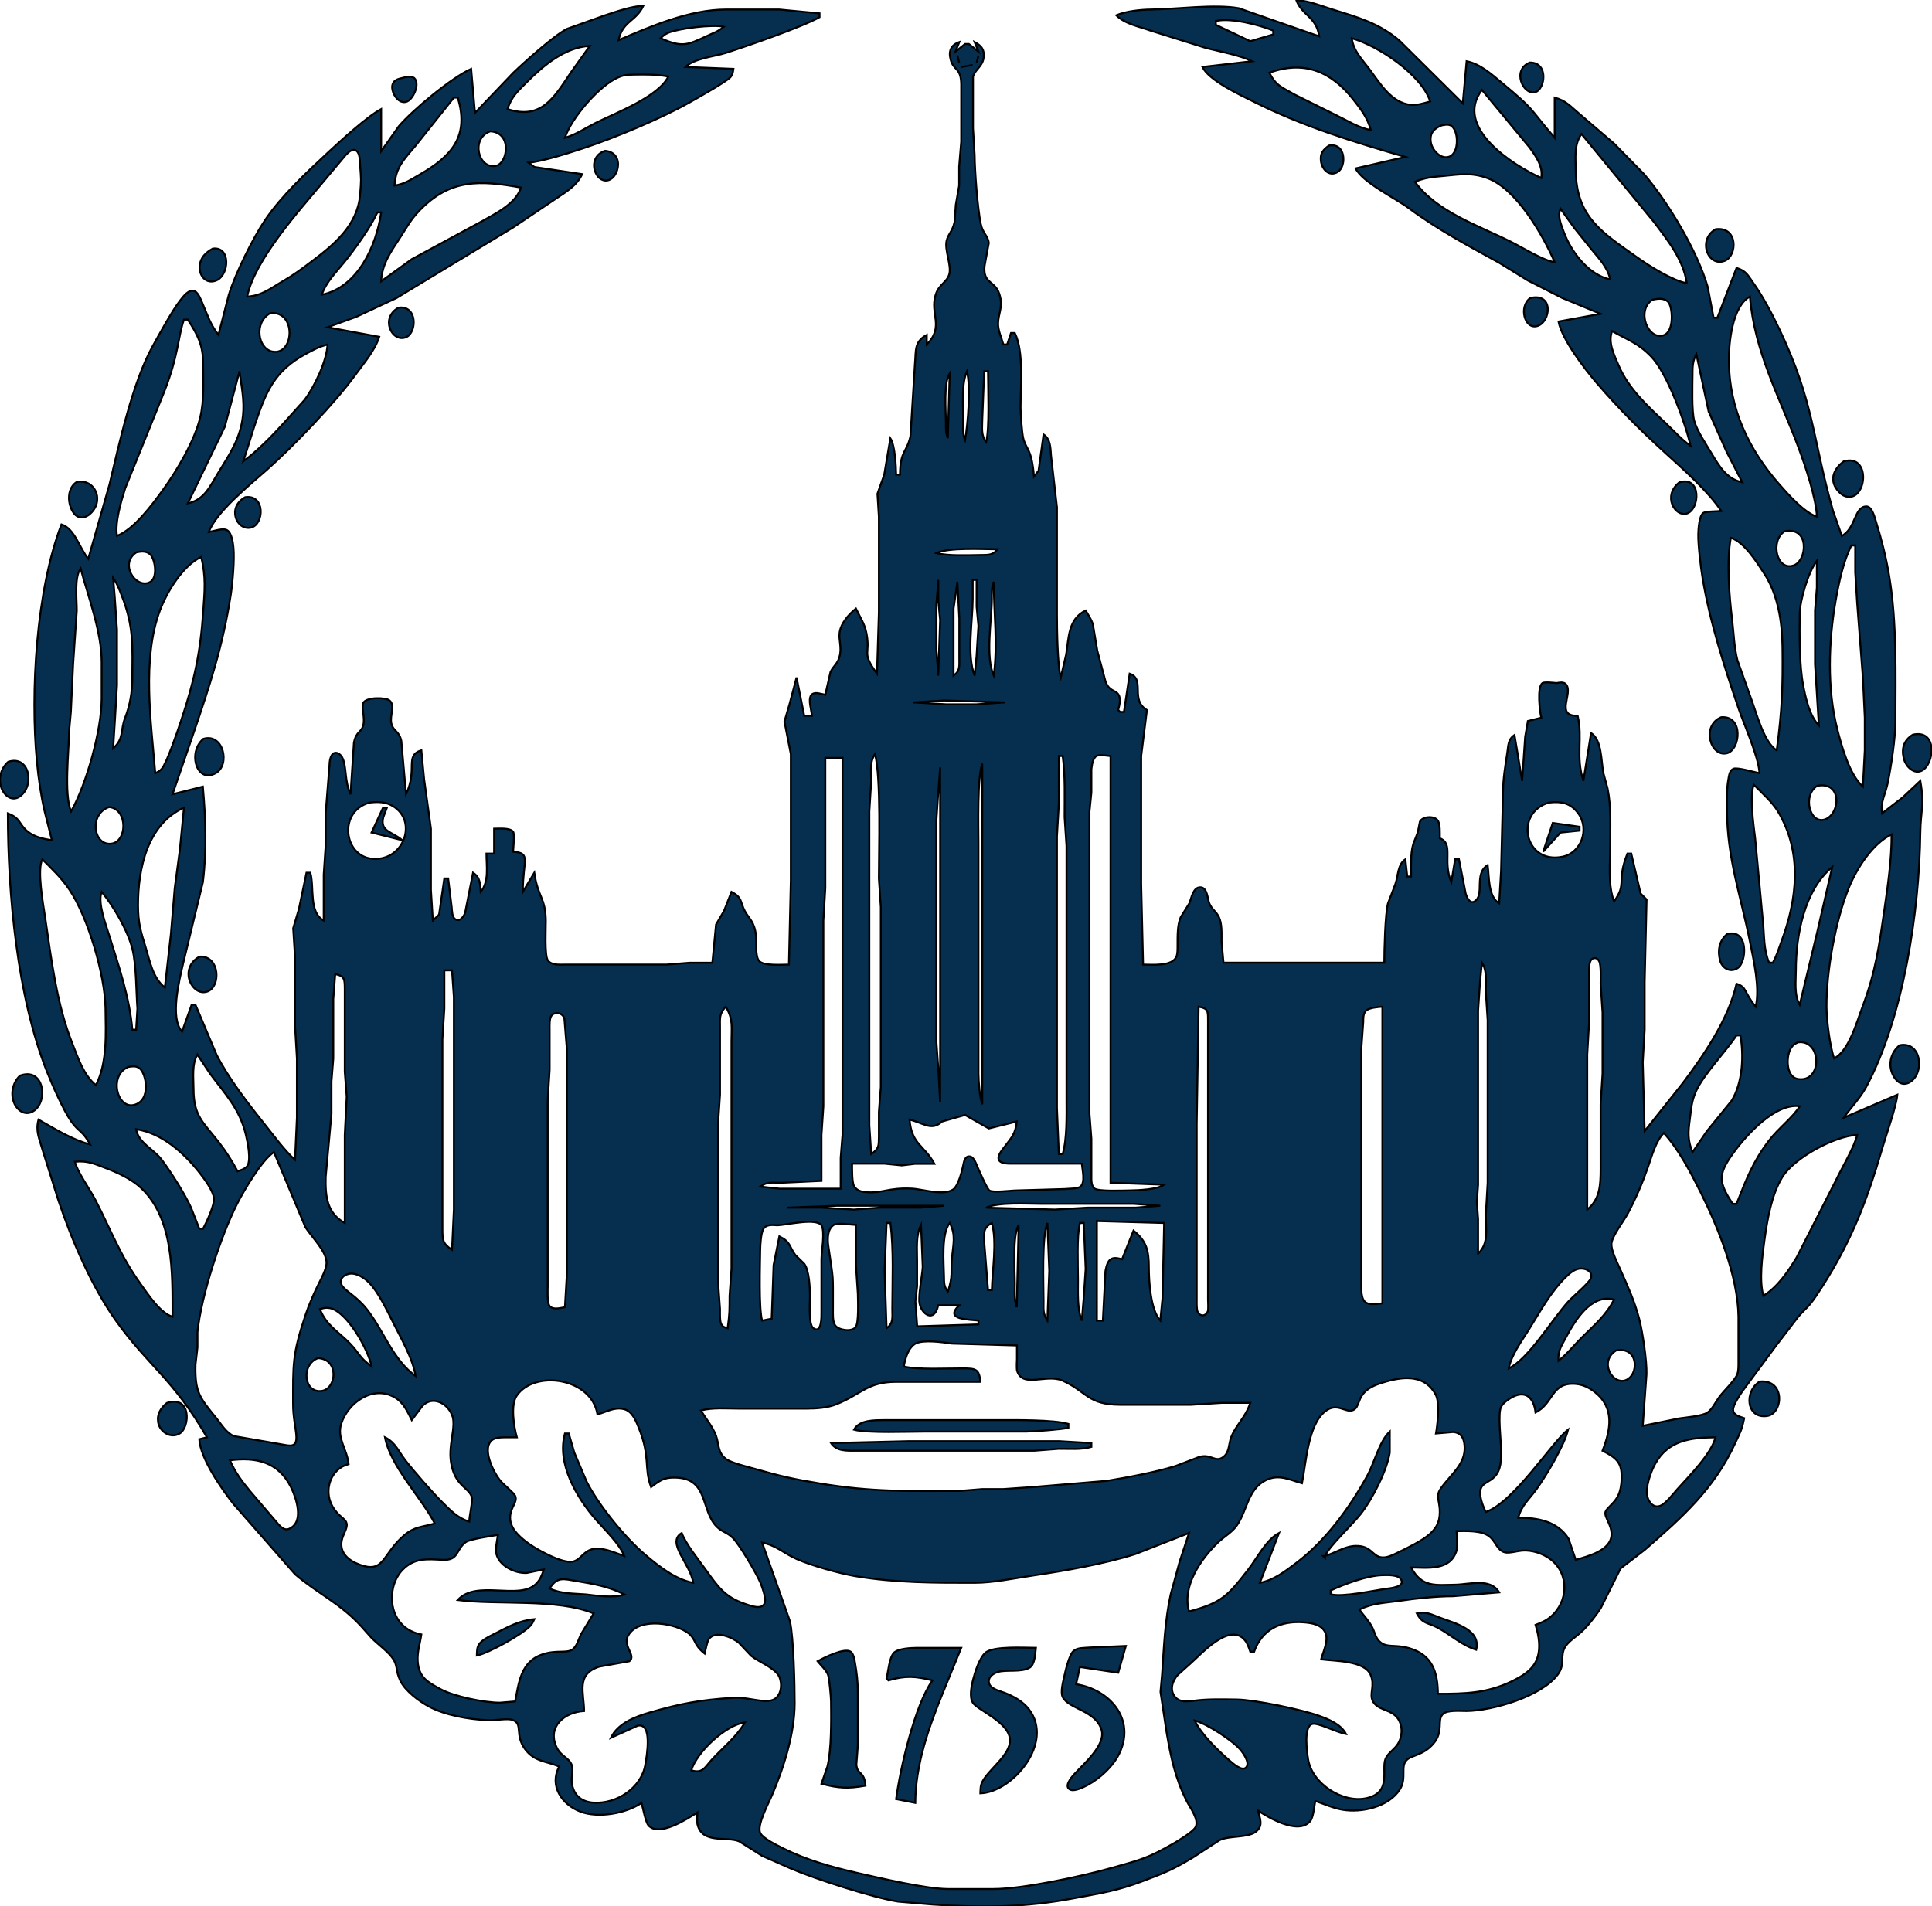 <?xml version="1.0" encoding="UTF-8" standalone="no"?>
<!DOCTYPE svg PUBLIC "-//W3C//DTD SVG 20010904//EN"
              "http://www.w3.org/TR/2001/REC-SVG-20010904/DTD/svg10.dtd">

<svg xmlns="http://www.w3.org/2000/svg"
     width="1.682in" height="1.66in"
     viewBox="0 0 1009 996">
  <path id="Selection"
        fill="#062F4F" stroke="black" stroke-width="1"
        d="M 696.00,4.98
           C 709.17,9.07 720.20,12.05 731.00,21.30
             731.00,21.30 764.00,54.00 764.00,54.00
             764.00,54.00 766.00,32.00 766.00,32.00
             772.98,33.42 778.64,38.47 784.00,42.92
             802.55,58.34 797.78,55.45 812.00,72.00
             812.00,72.00 812.00,51.00 812.00,51.00
             818.06,52.65 820.32,55.67 825.00,59.57
             825.00,59.57 843.00,75.00 843.00,75.00
             843.00,75.00 858.70,91.00 858.70,91.00
             871.30,105.70 886.61,131.32 891.96,150.00
             891.96,150.00 895.00,166.00 895.00,166.00
             895.00,166.00 897.00,166.00 897.00,166.00
             897.00,166.00 907.00,140.00 907.00,140.00
             912.04,141.56 912.89,143.80 915.86,148.00
             920.92,155.15 925.58,164.07 929.36,172.00
             947.56,210.16 946.64,229.20 957.43,267.00
             957.43,267.00 962.00,280.00 962.00,280.00
             969.42,276.05 968.41,264.65 974.82,264.61
             977.90,264.59 979.25,270.67 979.98,273.00
             982.84,282.20 985.17,291.50 986.75,301.00
             990.83,325.46 990.04,352.17 990.00,377.00
             989.99,385.58 987.76,400.43 986.00,409.00
             984.76,415.01 982.08,418.98 983.00,425.00
             983.00,425.00 993.71,416.71 993.71,416.71
             993.71,416.71 1003.00,408.00 1003.00,408.00
             1005.29,420.76 1003.13,423.83 1003.00,435.00
             1002.52,476.03 994.23,531.65 974.68,568.00
             971.53,573.86 966.77,578.57 963.00,584.00
             963.00,584.00 991.00,572.00 991.00,572.00
             990.45,578.12 985.43,592.13 983.42,599.00
             974.67,628.94 966.18,650.83 948.65,677.00
             944.47,683.23 943.45,683.16 939.19,688.04
             939.19,688.04 927.74,703.00 927.74,703.00
             927.74,703.00 910.00,727.00 910.00,727.00
             908.58,729.15 904.99,734.31 905.23,736.86
             905.49,739.55 908.89,740.22 911.00,741.00
             909.66,747.56 908.99,748.15 906.31,754.00
             895.34,777.95 878.54,792.85 859.00,809.82
             859.00,809.82 846.42,819.51 846.42,819.51
             846.42,819.51 836.19,840.00 836.19,840.00
             833.73,843.94 829.30,849.58 825.91,852.70
             823.39,855.02 819.58,857.33 817.74,860.09
             814.32,865.21 817.91,869.16 813.57,874.99
             805.14,886.29 779.78,893.84 766.00,894.00
             762.84,894.03 755.86,893.33 753.60,895.60
             750.30,898.90 754.20,904.46 748.72,910.96
             743.42,917.26 737.19,916.96 734.60,919.70
             731.28,923.20 734.86,929.09 731.11,934.99
             725.34,944.07 711.06,947.35 701.00,945.54
             696.16,944.66 691.62,942.60 687.00,941.00
             686.28,943.96 686.02,949.50 684.26,951.57
             678.08,958.83 662.71,949.80 657.00,946.00
             658.05,950.10 660.00,954.05 655.77,957.15
             651.40,960.36 642.16,958.99 637.00,961.44
             637.00,961.44 623.00,970.55 623.00,970.55
             612.16,977.01 608.50,978.45 597.00,982.81
             583.17,988.05 575.12,989.10 561.00,991.80
             535.60,996.67 512.66,996.85 487.00,995.09
             487.00,995.09 469.00,993.56 469.00,993.56
             455.85,991.49 425.50,981.66 413.00,976.28
             413.00,976.28 398.00,969.66 398.00,969.66
             398.00,969.66 386.00,962.08 386.00,962.08
             379.35,959.29 366.57,963.73 364.17,953.00
             363.98,951.23 364.02,948.82 364.17,947.00
             358.83,950.37 344.06,960.05 338.59,953.69
             337.09,951.94 335.79,944.74 335.00,942.00
             326.83,947.57 312.38,950.14 303.00,946.53
             293.24,942.78 286.72,933.01 292.00,923.00
             285.10,920.07 279.04,920.56 274.11,913.83
             268.65,906.37 273.21,900.86 267.85,898.76
             265.28,897.52 258.13,899.17 254.00,898.76
             244.55,898.31 232.35,896.17 224.00,891.68
             218.69,888.82 211.54,883.51 208.92,878.00
             206.61,873.14 207.66,870.53 205.40,867.00
             202.94,863.14 197.40,859.22 194.09,855.91
             194.09,855.91 188.83,850.00 188.83,850.00
             177.70,837.70 165.91,832.71 154.04,822.54
             154.04,822.54 122.00,786.00 122.00,786.00
             115.72,778.07 104.50,762.04 104.00,752.00
             104.00,752.00 108.00,751.00 108.00,751.00
             90.44,720.52 77.37,713.75 60.43,690.00
             47.78,672.27 37.23,647.68 30.33,627.00
             30.33,627.00 21.86,600.00 21.86,600.00
             20.25,594.33 18.45,590.91 20.00,585.00
             28.71,589.87 37.26,595.37 47.00,598.00
             43.08,590.71 40.95,591.46 37.10,585.96
             33.06,580.18 27.17,566.85 24.45,560.00
             8.85,520.69 4.00,467.16 4.00,425.00
             10.77,427.52 9.58,430.54 14.21,434.36
             17.77,437.31 22.54,438.37 27.00,439.00
             27.00,439.00 23.23,424.00 23.23,424.00
             21.26,415.55 19.99,406.64 19.17,398.00
             15.69,361.53 18.84,308.25 32.00,274.00
             38.87,276.14 41.34,286.27 46.00,292.00
             46.00,292.00 57.12,253.00 57.12,253.00
             62.16,231.73 69.18,199.72 79.59,181.00
             83.03,174.82 89.99,162.06 94.02,157.00
             95.60,155.01 98.59,150.80 101.61,152.17
             103.63,153.08 105.01,157.05 105.85,159.00
             108.68,165.55 109.59,169.12 114.00,175.00
             114.00,175.00 119.43,154.00 119.43,154.00
             122.78,143.07 131.98,124.46 138.36,115.00
             146.92,102.30 159.84,90.31 171.00,79.91
             177.47,73.89 191.66,60.87 199.00,57.00
             199.00,57.00 199.00,79.00 199.00,79.00
             199.00,79.00 208.21,66.00 208.21,66.00
             215.45,57.47 235.84,40.54 246.00,36.00
             246.00,36.00 248.00,59.00 248.00,59.00
             248.00,59.00 268.00,38.04 268.00,38.04
             274.06,32.24 289.06,18.75 296.00,15.13
             296.00,15.13 316.00,8.00 316.00,8.00
             321.98,6.03 329.83,3.30 336.00,3.00
             331.90,11.49 325.15,10.89 323.00,21.00
             340.12,13.64 360.17,5.03 379.00,5.00
             379.00,5.00 407.00,5.00 407.00,5.00
             407.00,5.00 428.00,7.00 428.00,7.00
             428.00,7.00 428.00,9.00 428.00,9.00
             419.13,14.03 389.82,24.20 379.00,27.66
             372.74,29.65 362.51,30.49 358.00,35.00
             358.00,35.00 383.00,36.00 383.00,36.00
             382.68,37.89 382.75,38.81 381.40,40.39
             379.49,42.64 363.63,51.53 360.00,53.58
             345.26,61.91 321.22,71.93 305.00,77.33
             297.72,79.76 283.22,84.39 276.00,85.00
             276.00,85.00 279.11,87.28 279.11,87.28
             279.11,87.28 304.00,91.00 304.00,91.00
             301.03,97.22 295.55,100.26 290.00,104.00
             290.00,104.00 268.00,118.81 268.00,118.81
             268.00,118.81 207.00,155.74 207.00,155.74
             207.00,155.74 186.00,165.55 186.00,165.55
             186.00,165.55 171.00,171.00 171.00,171.00
             171.00,171.00 198.00,176.00 198.00,176.00
             195.71,183.19 189.84,189.90 185.42,196.00
             174.76,210.71 152.66,233.68 139.00,245.72
             130.56,253.16 112.44,267.81 109.00,278.00
             111.59,277.54 116.38,275.73 118.57,277.06
             120.92,278.49 121.58,283.46 121.83,286.00
             122.46,292.26 121.40,304.66 120.41,311.00
             116.26,337.56 109.58,357.80 101.00,383.00
             101.00,383.00 90.00,415.00 90.00,415.00
             90.00,415.00 105.86,411.00 105.86,411.00
             107.34,427.54 107.94,444.49 105.86,461.00
             105.86,461.00 95.65,503.00 95.65,503.00
             93.63,511.82 88.45,531.88 95.00,539.00
             95.00,539.00 100.00,525.00 100.00,525.00
             100.00,525.00 102.00,525.00 102.00,525.00
             102.00,525.00 112.97,551.00 112.97,551.00
             119.04,563.07 129.34,576.42 137.80,587.00
             142.37,592.71 148.73,601.39 154.00,606.00
             154.00,606.00 155.00,584.00 155.00,584.00
             155.00,584.00 155.00,553.00 155.00,553.00
             155.00,553.00 154.00,536.00 154.00,536.00
             154.00,536.00 154.00,500.00 154.00,500.00
             154.00,500.00 153.06,485.00 153.06,485.00
             153.06,485.00 156.03,475.00 156.03,475.00
             156.03,475.00 160.00,456.00 160.00,456.00
             160.00,456.00 162.00,456.00 162.00,456.00
             164.18,463.66 161.04,476.63 169.00,481.00
             169.00,481.00 169.00,457.00 169.00,457.00
             169.00,457.00 170.00,442.00 170.00,442.00
             170.00,442.00 170.00,425.00 170.00,425.00
             170.00,425.00 172.00,400.00 172.00,400.00
             172.17,390.92 177.23,392.62 178.85,396.13
             181.00,400.77 179.81,408.11 183.00,415.00
             183.00,415.00 184.77,388.02 184.77,388.02
             186.10,381.72 188.59,383.08 189.66,378.90
             190.69,375.09 188.58,369.75 189.66,367.31
             190.96,364.26 201.12,364.20 203.40,366.02
             206.42,368.43 203.40,373.96 204.33,377.96
             205.32,382.21 208.33,381.73 209.53,387.04
             209.53,387.04 212.00,415.00 212.00,415.00
             218.25,401.77 211.09,394.96 220.00,392.00
             220.00,392.00 221.43,407.00 221.43,407.00
             221.43,407.00 225.00,433.00 225.00,433.00
             225.00,433.00 225.00,465.00 225.00,465.00
             225.00,465.00 226.00,481.00 226.00,481.00
             226.00,481.00 229.26,477.86 229.26,477.86
             229.26,477.86 232.00,459.00 232.00,459.00
             232.00,459.00 234.00,459.00 234.00,459.00
             234.00,459.00 235.84,474.00 235.84,474.00
             236.04,475.80 235.98,478.99 237.59,480.18
             240.04,481.97 242.12,478.94 242.85,476.96
             242.85,476.96 247.00,456.00 247.00,456.00
             250.81,458.52 250.65,461.70 251.00,466.00
             255.49,460.71 254.00,452.53 254.00,446.00
             254.00,446.00 258.00,446.00 258.00,446.00
             258.00,446.00 258.00,433.00 258.00,433.00
             260.42,433.00 266.42,432.44 267.94,434.60
             268.81,435.94 268.02,442.87 267.94,445.00
             277.53,445.78 273.00,449.30 273.00,466.00
             273.00,466.00 279.00,456.00 279.00,456.00
             280.80,468.75 284.86,469.02 285.00,481.00
             285.04,484.92 284.29,499.09 286.02,501.69
             287.86,504.45 292.09,503.99 295.00,504.00
             295.00,504.00 348.00,504.00 348.00,504.00
             348.00,504.00 360.00,503.04 360.00,503.04
             360.00,503.04 372.00,503.04 372.00,503.04
             372.00,503.04 373.94,483.04 373.94,483.04
             373.94,483.04 378.11,475.91 378.11,475.91
             378.11,475.91 382.00,466.00 382.00,466.00
             387.81,469.07 386.35,471.03 388.96,476.00
             391.11,480.08 394.00,481.38 394.83,489.00
             395.20,492.44 394.16,499.88 396.60,502.26
             399.14,504.75 408.37,504.00 412.00,504.00
             412.00,504.00 413.00,460.00 413.00,460.00
             413.00,460.00 413.00,394.00 413.00,394.00
             413.00,394.00 409.66,377.00 409.66,377.00
             409.66,377.00 412.29,368.00 412.29,368.00
             412.29,368.00 416.00,354.00 416.00,354.00
             416.00,354.00 420.00,374.00 420.00,374.00
             420.00,374.00 424.00,374.00 424.00,374.00
             423.81,370.07 420.29,361.46 427.02,362.16
             427.02,362.16 431.00,363.00 431.00,363.00
             431.00,363.00 433.70,351.17 433.70,351.17
             435.14,347.99 437.53,346.87 438.44,343.00
             439.73,338.70 438.00,334.10 438.44,331.00
             438.82,325.99 443.23,320.97 447.00,318.00
             449.18,322.53 451.58,325.93 452.53,331.00
             454.70,342.44 449.61,340.38 458.00,352.00
             458.00,352.00 459.00,320.00 459.00,320.00
             459.00,320.00 459.00,270.00 459.00,270.00
             459.00,270.00 458.24,258.00 458.24,258.00
             458.24,258.00 461.79,248.00 461.79,248.00
             461.79,248.00 465.00,229.00 465.00,229.00
             467.43,232.76 467.90,243.24 468.00,248.00
             468.00,248.00 470.00,248.00 470.00,248.00
             470.12,235.41 473.48,236.69 475.47,228.00
             475.47,228.00 477.83,190.00 477.83,190.00
             478.46,183.49 477.26,178.59 484.00,175.00
             484.00,175.00 484.00,180.00 484.00,180.00
             493.37,170.60 485.48,164.00 488.65,154.00
             490.43,148.37 494.74,147.51 495.83,142.99
             496.88,138.67 493.36,130.64 494.32,126.00
             495.07,122.40 497.45,120.95 498.52,116.00
             498.52,116.00 499.17,107.00 499.17,107.00
             499.17,107.00 500.92,97.00 500.92,97.00
             500.92,97.00 500.92,87.00 500.92,87.00
             500.92,87.00 502.00,74.00 502.00,74.00
             502.00,74.00 502.00,44.00 502.00,44.00
             501.83,35.01 498.01,37.14 496.43,31.00
             495.29,26.55 496.76,23.45 501.00,22.00
             501.00,22.00 499.00,27.00 499.00,27.00
             499.00,27.00 504.00,23.00 504.00,23.00
             504.00,23.00 506.00,23.00 506.00,23.00
             506.00,23.00 511.00,27.00 511.00,27.00
             511.00,27.00 509.00,22.00 509.00,22.00
             512.40,23.82 514.23,25.82 513.73,30.00
             513.15,34.81 509.37,36.05 508.16,40.09
             508.16,40.09 508.16,67.00 508.16,67.00
             508.16,67.00 509.00,81.00 509.00,81.00
             509.04,89.58 510.54,108.80 512.21,117.00
             513.23,122.02 516.03,123.17 516.39,127.00
             516.39,127.00 514.18,139.00 514.18,139.00
             513.29,148.98 520.22,146.07 522.31,155.00
             523.68,160.84 521.35,164.01 521.26,169.00
             521.19,172.68 523.04,176.43 524.00,180.00
             524.00,180.00 526.00,180.00 526.00,180.00
             526.00,180.00 528.00,174.00 528.00,174.00
             528.00,174.00 530.00,174.00 530.00,174.00
             534.82,183.95 532.98,201.66 533.00,213.00
             533.01,216.27 533.70,226.11 534.41,229.00
             535.92,235.08 538.80,234.20 540.00,249.00
             540.00,249.00 542.41,245.89 542.41,245.89
             542.41,245.89 545.00,227.00 545.00,227.00
             548.64,229.43 548.61,233.82 548.91,238.00
             548.91,238.00 552.00,265.00 552.00,265.00
             552.00,265.00 552.00,321.00 552.00,321.00
             552.00,328.18 552.26,347.87 554.00,354.00
             554.00,354.00 556.81,342.00 556.81,342.00
             558.24,333.21 557.80,323.46 567.00,319.00
             568.36,321.27 569.85,323.49 570.74,326.00
             570.74,326.00 573.09,340.00 573.09,340.00
             573.09,340.00 577.34,355.98 577.34,355.98
             579.22,361.24 582.28,360.39 584.00,362.72
             585.65,364.93 584.58,368.59 584.00,371.00
             584.00,371.00 585.00,372.00 585.00,372.00
             585.00,372.00 587.00,372.00 587.00,372.00
             587.00,372.00 590.00,352.00 590.00,352.00
             598.37,354.93 589.99,365.60 599.00,371.00
             599.00,371.00 596.00,395.00 596.00,395.00
             596.00,395.00 596.00,462.00 596.00,462.00
             596.00,462.00 597.00,504.00 597.00,504.00
             601.75,504.00 612.17,505.06 614.40,499.86
             615.06,498.33 614.99,495.68 615.00,494.00
             615.03,489.51 614.82,483.31 616.69,479.17
             616.69,479.17 621.15,471.99 621.15,471.99
             622.27,469.37 623.02,463.63 626.84,463.61
             630.61,463.58 630.66,469.71 631.58,471.96
             632.87,475.11 635.11,476.11 636.57,479.09
             638.34,482.69 637.96,488.03 638.00,492.00
             638.00,492.00 639.00,503.00 639.00,503.00
             639.00,503.00 723.00,503.00 723.00,503.00
             723.00,496.59 723.46,477.43 724.93,472.00
             724.93,472.00 728.76,462.00 728.76,462.00
             730.34,457.61 729.89,451.74 734.00,449.00
             734.00,449.00 735.00,458.00 735.00,458.00
             735.00,458.00 737.00,458.00 737.00,458.00
             737.00,452.69 736.61,446.02 738.13,441.00
             738.13,441.00 740.46,435.00 740.46,435.00
             740.46,435.00 741.60,429.31 741.60,429.31
             743.00,426.52 748.94,426.18 750.83,428.57
             752.32,430.47 752.00,435.58 752.00,438.00
             759.43,440.90 753.29,449.68 758.00,461.00
             758.00,461.00 760.00,449.00 760.00,449.00
             760.00,449.00 762.00,449.00 762.00,449.00
             762.00,449.00 765.53,466.99 765.53,466.99
             766.08,468.67 767.60,472.45 770.03,471.04
             775.77,467.69 769.54,456.69 777.00,452.00
             777.82,458.23 777.16,468.50 783.00,472.00
             783.00,472.00 784.00,455.00 784.00,455.00
             784.00,455.00 785.00,414.00 785.00,414.00
             785.01,406.94 786.24,399.98 787.27,393.00
             787.84,389.17 787.66,386.32 791.00,384.00
             791.00,384.00 795.00,408.00 795.00,408.00
             795.00,408.00 796.58,385.00 796.58,385.00
             796.58,385.00 797.99,376.74 797.99,376.74
             797.99,376.74 805.00,375.00 805.00,375.00
             804.22,371.78 802.65,359.13 805.60,356.90
             806.91,356.21 811.16,356.76 813.00,356.90
             814.68,356.64 816.72,356.13 817.97,357.64
             821.82,362.27 811.96,374.22 824.00,374.00
             826.79,385.48 822.82,395.33 827.00,408.00
             827.00,408.00 831.00,383.00 831.00,383.00
             836.74,386.61 836.22,397.77 837.46,404.00
             837.46,404.00 839.63,412.00 839.63,412.00
             841.62,421.78 841.00,432.07 841.00,442.00
             841.00,451.30 839.73,462.28 843.00,471.00
             850.04,461.33 844.04,461.00 850.00,446.00
             850.00,446.00 852.00,446.00 852.00,446.00
             852.00,446.00 856.89,466.86 856.89,466.86
             856.89,466.86 860.00,470.00 860.00,470.00
             860.00,470.00 859.00,513.00 859.00,513.00
             859.00,513.00 859.00,538.00 859.00,538.00
             859.00,538.00 858.00,555.00 858.00,555.00
             858.00,555.00 859.00,591.00 859.00,591.00
             859.00,591.00 878.87,566.00 878.87,566.00
             890.12,551.00 902.76,532.58 907.00,514.00
             912.65,515.92 910.46,517.95 917.00,526.00
             919.33,516.41 915.96,501.78 914.00,492.00
             909.17,467.83 902.04,448.30 902.00,423.00
             901.99,417.49 901.76,412.47 902.76,407.00
             903.11,405.10 903.36,402.49 905.43,401.66
             907.48,400.84 916.28,403.45 919.00,404.00
             918.58,395.44 911.07,379.00 908.00,370.00
             900.43,347.76 893.12,325.22 889.25,302.00
             888.28,296.20 886.89,284.68 887.01,279.00
             887.07,276.44 887.44,269.63 889.59,268.06
             890.88,267.12 896.99,267.17 899.00,267.00
             892.93,257.44 878.67,244.67 870.00,236.83
             857.16,225.22 845.14,213.16 833.87,200.00
             827.62,192.70 815.74,177.25 814.00,168.00
             814.00,168.00 836.00,164.00 836.00,164.00
             836.00,164.00 816.00,155.73 816.00,155.73
             816.00,155.73 798.00,146.57 798.00,146.57
             798.00,146.57 783.00,137.31 783.00,137.31
             766.98,128.49 750.69,119.83 736.00,108.90
             728.66,103.43 711.90,95.51 708.00,88.00
             708.00,88.00 734.00,82.00 734.00,82.00
             706.83,74.13 680.38,65.97 655.00,53.25
             647.52,49.50 631.60,42.23 628.00,35.00
             628.00,35.00 654.00,32.00 654.00,32.00
             647.68,28.93 637.13,26.91 630.00,25.13
             630.00,25.13 601.00,16.05 601.00,16.05
             594.89,13.82 587.74,12.69 583.00,8.00
             588.10,5.88 595.44,5.07 601.00,5.00
             614.55,4.84 634.36,2.07 647.00,4.32
             647.00,4.32 689.00,19.00 689.00,19.00
             687.55,8.67 680.07,8.28 677.00,0.00
             684.24,0.61 689.22,2.87 696.00,4.98 Z
           M 635.00,11.00
           C 635.00,11.00 635.00,13.00 635.00,13.00
             635.00,13.00 653.00,21.54 653.00,21.54
             653.00,21.54 665.00,18.00 665.00,18.00
             665.00,18.00 665.00,16.00 665.00,16.00
             657.67,12.93 642.66,9.16 635.00,11.00 Z
           M 349.04,17.13
           C 346.93,18.01 346.57,18.50 345.00,20.00
             356.06,24.84 358.73,23.73 369.00,18.89
             372.92,17.04 374.43,16.83 378.00,14.00
             372.35,12.65 354.53,14.84 349.04,17.13 Z
           M 706.00,20.00
           C 706.92,26.62 711.21,30.78 715.13,36.00
             720.65,43.37 726.81,53.96 737.00,54.78
             740.31,55.05 743.85,53.91 747.00,53.00
             742.34,38.96 719.97,23.98 706.00,20.00 Z
           M 275.00,43.00
           C 270.32,47.70 267.06,50.53 265.00,57.00
             282.66,62.82 289.35,50.92 298.00,38.00
             298.00,38.00 308.00,24.00 308.00,24.00
             295.11,24.63 283.70,34.27 275.00,43.00 Z
           M 501.00,33.00
           C 501.00,33.00 500.00,29.00 500.00,29.00
             500.00,29.00 501.00,33.00 501.00,33.00 Z
           M 510.00,33.00
           C 510.00,33.00 511.00,29.00 511.00,29.00
             511.00,29.00 510.00,33.00 510.00,33.00 Z
           M 502.00,35.00
           C 502.00,35.00 508.00,34.00 508.00,34.00
             508.00,34.00 502.00,35.00 502.00,35.00 Z
           M 801.90,48.13
           C 795.48,49.97 789.42,36.43 799.04,32.68
             809.05,32.65 806.96,46.68 801.90,48.13 Z
           M 706.79,52.00
           C 695.22,37.31 681.11,31.39 663.00,38.00
             666.28,44.92 669.89,45.72 676.00,49.34
             676.00,49.34 698.00,60.26 698.00,60.26
             703.86,63.09 709.55,66.79 716.00,68.00
             714.12,61.42 710.97,57.30 706.79,52.00 Z
           M 331.00,39.00
           C 327.78,39.05 326.05,39.08 323.00,40.36
             313.06,44.54 298.27,61.73 295.00,72.00
             300.79,70.35 305.64,66.93 311.00,64.25
             321.51,58.99 343.90,50.56 349.00,40.00
             342.18,38.78 337.85,38.91 331.00,39.00 Z
           M 216.25,40.76
           C 219.55,43.75 215.64,52.39 211.95,53.26
             207.46,54.31 203.89,47.58 204.92,44.22
             205.67,41.78 207.91,41.25 210.01,40.76
             211.92,40.23 214.59,39.61 216.25,40.76 Z
           M 805.00,93.00
           C 806.07,87.00 802.26,81.71 798.84,77.00
             798.84,77.00 774.00,47.00 774.00,47.00
             759.15,66.43 790.05,86.33 805.00,93.00 Z
           M 237.00,51.00
           C 237.00,51.00 217.08,76.00 217.08,76.00
             211.16,83.10 206.48,87.33 206.00,97.00
             211.77,95.92 214.03,94.12 219.00,91.28
             235.98,81.57 245.14,71.07 239.00,51.00
             239.00,51.00 237.00,51.00 237.00,51.00 Z
           M 747.27,74.00
           C 747.77,78.17 752.27,83.45 756.87,81.89
             762.40,80.00 761.87,67.58 757.58,65.51
             756.02,64.84 754.59,65.24 753.01,65.51
             749.09,67.06 746.71,69.37 747.27,74.00 Z
           M 258.95,86.64
           C 265.11,85.39 267.63,69.26 256.01,68.62
             245.62,72.19 249.68,88.53 258.95,86.64 Z
           M 823.00,89.00
           C 823.29,113.50 836.77,121.42 855.00,134.42
             861.32,138.93 873.52,146.60 881.00,148.00
             879.26,135.69 871.13,125.68 863.87,116.00
             863.87,116.00 826.00,70.00 826.00,70.00
             822.02,75.60 822.93,82.41 823.00,89.00 Z
           M 698.70,89.82
           C 694.19,92.63 690.33,88.33 689.87,84.00
             689.45,80.01 691.09,78.26 694.05,76.08
             702.97,74.35 703.37,86.91 698.70,89.82 Z
           M 148.00,146.72
           C 153.72,143.42 157.78,140.30 163.00,136.37
             174.57,127.68 186.59,117.60 187.97,102.00
             188.66,93.21 188.62,94.63 187.97,86.00
             187.89,84.03 187.88,80.22 186.18,78.88
             184.08,77.24 181.79,79.66 180.43,81.07
             180.43,81.07 168.75,95.00 168.75,95.00
             156.11,110.18 132.94,135.70 129.00,155.00
             136.75,154.57 141.40,150.53 148.00,146.72 Z
           M 315.05,94.16
           C 309.70,92.57 307.18,81.70 316.01,78.79
             327.43,79.93 322.44,96.35 315.05,94.16 Z
           M 777.00,93.13
           C 768.59,89.98 762.45,91.14 754.00,91.93
             748.31,92.45 744.37,92.76 739.00,95.00
             750.31,110.66 772.25,117.87 789.00,126.25
             795.04,129.26 806.13,136.20 812.00,137.00
             805.83,122.69 792.00,98.74 777.00,93.13 Z
           M 219.04,110.00
           C 214.27,114.95 212.64,118.42 209.00,124.00
             204.10,131.51 199.45,137.78 199.00,147.00
             199.00,147.00 215.00,135.42 215.00,135.42
             215.00,135.42 252.00,115.42 252.00,115.42
             259.10,111.36 269.56,106.28 272.00,98.00
             250.71,94.17 235.17,93.26 219.04,110.00 Z
           M 816.69,121.00
           C 820.49,131.43 829.61,143.68 841.00,146.00
             839.64,139.51 835.06,135.06 831.00,130.00
             831.00,130.00 822.16,119.00 822.16,119.00
             822.16,119.00 815.00,109.00 815.00,109.00
             813.46,113.20 815.22,116.94 816.69,121.00 Z
           M 197.00,111.00
           C 193.65,118.50 185.02,130.50 179.74,137.00
             175.43,142.31 170.19,147.41 168.00,154.00
             186.86,150.17 196.57,128.22 199.00,111.00
             199.00,111.00 197.00,111.00 197.00,111.00 Z
           M 900.89,136.26
           C 892.14,139.83 886.41,125.33 896.05,119.78
             907.84,118.14 907.50,133.56 900.89,136.26 Z
           M 112.96,146.53
           C 107.65,148.80 103.77,144.07 104.18,139.00
             104.54,134.61 107.43,131.90 111.03,129.91
             120.56,128.65 119.72,143.63 112.96,146.53 Z
           M 903.00,189.00
           C 903.29,213.56 913.27,234.74 929.29,253.00
             934.08,258.46 942.22,267.69 949.00,270.00
             948.54,260.15 942.97,243.47 939.42,234.00
             929.48,207.42 916.34,183.89 914.00,155.00
             904.70,159.92 902.89,179.40 903.00,189.00 Z
           M 802.96,170.34
           C 796.24,172.39 793.07,160.17 799.23,155.74
             811.69,152.79 809.96,168.21 802.96,170.34 Z
           M 868.89,175.17
           C 874.78,173.21 873.55,160.02 871.26,157.74
             869.10,155.57 865.77,156.03 863.11,156.60
             854.45,162.11 860.64,177.91 868.89,175.17 Z
           M 211.89,176.24
           C 204.60,179.03 198.30,166.27 208.04,160.78
             218.12,159.35 217.76,174.00 211.89,176.24 Z
           M 142.02,183.67
           C 153.65,186.16 155.00,162.11 141.04,163.64
             132.37,168.54 134.63,182.09 142.02,183.67 Z
           M 96.00,167.00
           C 92.92,175.44 93.21,185.69 85.55,205.00
             85.55,205.00 65.34,255.00 65.34,255.00
             63.13,261.94 59.85,272.89 61.00,280.00
             69.98,276.48 79.31,263.83 84.99,256.00
             92.36,245.85 101.61,230.23 104.50,218.00
             106.61,209.08 106.04,199.17 106.00,190.00
             105.95,180.26 103.22,175.03 98.00,167.00
             98.00,167.00 96.00,167.00 96.00,167.00 Z
           M 845.43,191.00
           C 850.62,203.14 860.54,212.17 870.00,221.09
             874.45,225.28 877.98,229.40 883.00,233.00
             880.31,221.10 870.75,195.01 862.54,186.43
             855.70,179.29 850.15,177.64 842.00,173.00
             839.69,178.88 843.10,185.56 845.43,191.00 Z
           M 160.00,184.71
           C 142.69,193.94 138.60,205.37 132.67,223.00
             132.67,223.00 127.00,241.00 127.00,241.00
             134.05,235.95 142.31,227.48 148.17,221.00
             148.17,221.00 158.96,209.00 158.96,209.00
             164.19,202.04 170.57,188.74 171.00,180.00
             166.37,181.26 164.17,182.48 160.00,184.71 Z
           M 884.00,196.00
           C 883.97,202.00 883.50,214.78 884.93,220.00
             886.31,225.04 891.17,232.30 894.00,237.00
             898.05,243.73 901.78,250.25 910.00,252.00
             910.00,252.00 901.78,236.00 901.78,236.00
             901.78,236.00 892.42,215.00 892.42,215.00
             892.42,215.00 886.00,185.00 886.00,185.00
             883.97,188.97 884.02,191.64 884.00,196.00 Z
           M 117.31,223.00
           C 117.31,223.00 98.00,263.00 98.00,263.00
             106.76,261.14 109.62,254.00 113.91,247.00
             119.98,237.11 125.54,229.06 126.83,217.00
             127.66,209.22 126.01,201.66 125.00,194.00
             125.00,194.00 117.31,223.00 117.31,223.00 Z
           M 503.00,218.00
           C 503.00,222.00 502.51,226.24 504.00,230.00
             505.55,221.35 507.02,202.32 505.00,194.00
             502.15,200.19 503.00,210.98 503.00,218.00 Z
           M 514.00,194.00
           C 514.00,194.00 513.00,219.00 513.00,219.00
             513.00,223.58 512.20,227.20 515.00,231.00
             516.89,224.33 516.00,202.28 516.00,194.00
             516.00,194.00 514.00,194.00 514.00,194.00 Z
           M 494.00,221.00
           C 494.01,224.16 493.82,226.02 495.00,229.00
             495.00,229.00 496.00,195.00 496.00,195.00
             492.67,200.15 493.99,214.43 494.00,221.00 Z
           M 964.01,259.34
           C 962.24,258.83 960.67,257.37 959.57,255.94
             955.28,250.41 958.01,244.73 963.04,241.04
             977.59,236.89 975.08,262.55 964.01,259.34 Z
           M 50.10,264.00
           C 48.88,267.36 45.02,271.34 41.11,270.16
             36.22,268.67 32.89,256.26 40.11,251.76
             47.49,250.41 52.49,257.35 50.10,264.00 Z
           M 880.96,268.34
           C 874.91,270.17 868.18,259.16 877.11,252.03
             888.75,248.36 887.95,266.23 880.96,268.34 Z
           M 130.96,275.67
           C 123.38,277.35 118.32,265.03 128.01,259.78
             138.68,258.28 137.86,274.13 130.96,275.67 Z
           M 936.96,295.39
           C 943.87,292.89 945.38,274.99 932.11,277.60
             924.40,282.49 927.87,298.67 936.96,295.39 Z
           M 931.00,338.00
           C 930.85,325.25 928.66,310.77 921.66,300.00
             917.68,293.89 911.06,283.17 904.00,281.00
             901.72,293.72 903.17,311.11 904.72,324.00
             905.56,331.01 905.71,338.12 907.48,345.00
             907.48,345.00 914.95,366.00 914.95,366.00
             917.55,373.12 921.51,388.22 928.00,392.00
             930.80,370.76 931.25,359.34 931.00,338.00 Z
           M 967.00,285.00
           C 962.78,293.24 960.34,304.84 958.75,314.00
             955.04,335.33 954.24,359.89 959.63,381.00
             961.94,390.02 965.99,404.82 973.00,411.00
             973.00,411.00 974.00,392.00 974.00,392.00
             974.00,392.00 974.00,375.00 974.00,375.00
             974.00,375.00 973.00,354.00 973.00,354.00
             973.00,354.00 970.00,315.00 970.00,315.00
             970.00,315.00 969.00,299.00 969.00,299.00
             969.00,299.00 969.00,285.00 969.00,285.00
             969.00,285.00 967.00,285.00 967.00,285.00 Z
           M 489.00,289.00
           C 495.41,290.56 505.18,290.08 512.00,290.00
             515.88,289.95 518.47,290.25 521.00,287.00
             512.92,287.00 495.72,285.90 489.00,289.00 Z
           M 77.77,304.39
           C 82.81,302.31 80.77,291.95 78.42,289.74
             76.29,287.74 73.69,288.10 71.13,288.60
             62.15,294.51 70.57,307.36 77.77,304.39 Z
           M 83.42,319.00
           C 73.91,344.30 78.86,377.63 81.00,404.00
             82.55,403.18 83.08,403.15 84.36,401.71
             87.05,398.67 92.74,381.77 94.33,377.00
             101.42,355.83 104.56,341.29 106.09,319.00
             106.80,308.58 107.56,301.54 105.00,291.00
             95.34,295.57 87.11,309.19 83.42,319.00 Z
           M 940.00,321.00
           C 939.88,331.87 939.80,347.51 941.80,358.00
             943.09,364.72 945.13,374.08 950.00,379.00
             950.00,379.00 948.00,347.00 948.00,347.00
             948.00,347.00 948.00,319.00 948.00,319.00
             948.00,319.00 948.96,307.00 948.96,307.00
             948.96,307.00 948.96,293.00 948.96,293.00
             944.47,298.86 940.09,313.50 940.00,321.00 Z
           M 40.00,319.00
           C 40.00,319.00 38.09,347.00 38.09,347.00
             38.09,347.00 36.91,372.00 36.91,372.00
             36.91,372.00 36.00,382.00 36.00,382.00
             35.88,392.87 33.23,414.79 37.00,424.00
             45.11,409.69 52.97,381.53 53.00,365.00
             53.00,365.00 53.00,346.00 53.00,346.00
             52.98,330.16 46.11,312.26 42.00,297.00
             38.63,301.58 40.01,313.12 40.00,319.00 Z
           M 59.83,312.00
           C 59.83,312.00 61.00,329.00 61.00,329.00
             61.00,329.00 61.00,358.00 61.00,358.00
             61.00,358.00 60.00,375.00 60.00,375.00
             60.00,375.00 59.00,391.00 59.00,391.00
             64.76,386.03 62.71,381.53 65.27,375.00
             67.71,368.78 68.97,361.68 69.00,355.00
             69.08,337.82 69.94,327.47 63.40,311.00
             62.05,307.60 61.17,305.00 59.00,302.00
             59.00,302.00 59.83,312.00 59.83,312.00 Z
           M 489.00,316.00
           C 489.00,316.00 489.00,339.00 489.00,339.00
             489.00,339.00 490.00,353.00 490.00,353.00
             490.00,353.00 491.00,324.00 491.00,324.00
             491.00,324.00 490.04,314.00 490.04,314.00
             490.04,314.00 490.04,303.00 490.04,303.00
             490.04,303.00 489.00,316.00 489.00,316.00 Z
           M 508.00,303.00
           C 508.00,303.00 508.00,313.00 508.00,313.00
             507.98,324.37 504.76,342.44 509.00,353.00
             509.00,353.00 510.00,343.00 510.00,343.00
             510.00,343.00 510.99,327.00 510.99,327.00
             510.99,327.00 510.04,317.00 510.04,317.00
             510.04,317.00 510.04,303.00 510.04,303.00
             510.04,303.00 508.00,303.00 508.00,303.00 Z
           M 498.00,318.00
           C 498.00,318.00 498.00,353.00 498.00,353.00
             501.52,350.55 500.98,347.99 501.00,344.00
             501.00,344.00 501.00,323.00 501.00,323.00
             501.00,323.00 500.00,304.00 500.00,304.00
             500.00,304.00 498.00,318.00 498.00,318.00 Z
           M 518.00,313.00
           C 517.94,323.87 514.51,343.27 519.00,353.00
             521.22,336.20 519.00,320.70 519.00,304.00
             517.73,307.19 518.02,309.63 518.00,313.00 Z
           M 493.00,366.00
           C 493.00,366.00 477.00,367.00 477.00,367.00
             477.00,367.00 494.00,368.00 494.00,368.00
             494.00,368.00 510.00,368.00 510.00,368.00
             510.00,368.00 525.00,367.00 525.00,367.00
             525.00,367.00 493.00,366.00 493.00,366.00 Z
           M 901.96,393.55
           C 893.32,395.68 888.42,379.10 899.02,374.74
             910.87,373.89 909.02,391.81 901.96,393.55 Z
           M 1003.67,402.72
           C 999.68,404.66 995.61,400.53 994.57,396.98
             992.94,391.45 994.16,386.89 999.09,383.87
             1012.25,380.87 1010.43,399.44 1003.67,402.72 Z
           M 112.79,403.83
           C 102.57,409.87 97.74,393.01 106.13,386.04
             116.63,382.93 120.22,399.44 112.79,403.83 Z
           M 455.00,408.00
           C 455.00,408.00 454.00,424.00 454.00,424.00
             454.00,424.00 454.00,451.00 454.00,451.00
             454.00,451.00 454.00,588.00 454.00,588.00
             454.00,588.00 455.00,603.00 455.00,603.00
             459.08,600.22 458.93,598.78 459.00,594.00
             459.00,594.00 459.00,581.00 459.00,581.00
             459.00,581.00 460.00,568.00 460.00,568.00
             460.00,568.00 460.00,474.00 460.00,474.00
             460.00,474.00 459.00,459.00 459.00,459.00
             458.98,443.42 460.22,407.24 457.00,394.00
             454.08,397.97 455.01,403.23 455.00,408.00 Z
           M 572.56,395.06
           C 570.64,396.34 570.24,399.93 570.00,402.00
             570.00,402.00 570.00,414.00 570.00,414.00
             570.00,414.00 569.00,424.00 569.00,424.00
             569.00,424.00 569.00,503.00 569.00,503.00
             569.00,503.00 569.00,582.00 569.00,582.00
             569.00,582.00 570.00,595.00 570.00,595.00
             570.00,595.00 570.00,614.00 570.00,614.00
             570.02,616.13 569.74,619.51 571.60,620.98
             573.69,622.64 586.70,622.03 590.00,622.00
             594.52,621.94 604.57,621.52 608.00,619.00
             608.00,619.00 580.00,618.00 580.00,618.00
             580.00,618.00 580.00,395.06 580.00,395.06
             578.09,394.85 574.13,394.11 572.56,395.06 Z
           M 431.00,396.00
           C 431.00,396.00 431.00,464.00 431.00,464.00
             431.00,464.00 430.00,481.00 430.00,481.00
             430.00,481.00 430.00,578.00 430.00,578.00
             430.00,578.00 429.00,593.00 429.00,593.00
             429.00,593.00 429.00,617.00 429.00,617.00
             429.00,617.00 408.00,618.00 408.00,618.00
             403.54,618.02 400.72,617.26 397.00,620.00
             397.00,620.00 407.00,621.08 407.00,621.08
             407.00,621.08 439.04,621.08 439.04,621.08
             439.04,621.08 439.04,605.00 439.04,605.00
             439.04,605.00 440.00,593.00 440.00,593.00
             440.00,593.00 440.00,396.00 440.00,396.00
             440.00,396.00 431.00,396.00 431.00,396.00 Z
           M 553.00,395.00
           C 553.00,395.00 553.00,420.00 553.00,420.00
             553.00,420.00 552.00,437.00 552.00,437.00
             552.00,437.00 552.00,537.00 552.00,537.00
             552.00,537.00 552.00,579.00 552.00,579.00
             552.00,579.00 553.00,603.00 553.00,603.00
             553.00,603.00 555.00,603.00 555.00,603.00
             557.37,594.66 557.00,582.76 557.00,574.00
             557.00,574.00 557.00,530.00 557.00,530.00
             557.00,530.00 557.00,442.00 557.00,442.00
             557.00,442.00 556.00,427.00 556.00,427.00
             555.98,416.26 556.41,405.66 555.00,395.00
             555.00,395.00 553.00,395.00 553.00,395.00 Z
           M 9.90,416.36
           C 6.03,418.81 2.17,415.63 0.74,411.98
             -1.21,407.04 0.32,401.40 4.21,398.03
             15.51,394.34 18.28,411.05 9.90,416.36 Z
           M 511.00,441.00
           C 511.00,441.00 511.00,530.00 511.00,530.00
             511.00,530.00 511.00,561.00 511.00,561.00
             511.02,564.86 511.64,573.59 513.00,577.00
             513.00,577.00 513.00,399.00 513.00,399.00
             510.31,405.78 511.00,432.25 511.00,441.00 Z
           M 490.00,414.00
           C 490.00,414.00 489.00,429.00 489.00,429.00
             489.00,429.00 489.00,447.00 489.00,447.00
             489.00,447.00 489.00,544.00 489.00,544.00
             489.00,544.00 490.00,558.00 490.00,558.00
             490.00,558.00 491.00,576.00 491.00,576.00
             491.00,576.00 491.00,401.00 491.00,401.00
             491.00,401.00 490.00,414.00 490.00,414.00 Z
           M 916.72,438.00
           C 916.72,438.00 920.83,482.00 920.83,482.00
             921.53,489.28 921.11,496.05 924.00,503.00
             924.00,503.00 926.00,503.00 926.00,503.00
             928.35,498.42 928.71,496.59 930.42,492.00
             938.80,469.61 941.41,445.35 928.65,424.00
             925.81,419.25 920.02,414.02 916.00,410.00
             913.69,415.83 915.91,431.30 916.72,438.00 Z
           M 953.00,428.21
           C 961.12,425.75 962.54,407.97 949.11,410.60
             941.41,415.49 945.10,430.60 953.00,428.21 Z
           M 194.00,448.66
           C 210.63,450.51 218.57,429.05 204.98,421.09
             201.20,418.87 197.20,418.86 193.00,419.34
             176.62,423.77 179.29,447.02 194.00,448.66 Z
           M 816.00,447.66
           C 826.07,445.60 830.23,433.12 824.35,425.04
             820.31,419.49 815.38,418.61 809.00,419.34
             790.75,424.66 796.20,451.70 816.00,447.66 Z
           M 58.00,440.84
           C 66.38,439.87 66.83,422.92 57.00,421.66
             46.29,425.05 48.46,441.94 58.00,440.84 Z
           M 72.00,473.00
           C 72.01,482.10 73.34,486.44 75.98,495.00
             78.28,502.50 79.63,510.86 86.00,516.00
             86.00,516.00 89.17,488.00 89.17,488.00
             89.17,488.00 91.17,464.00 91.17,464.00
             91.17,464.00 93.84,444.00 93.84,444.00
             93.84,444.00 96.00,422.00 96.00,422.00
             76.79,430.66 71.97,454.09 72.00,473.00 Z
           M 202.00,422.00
           C 202.00,422.00 200.14,427.00 200.14,427.00
             198.18,434.60 205.01,434.59 210.00,439.00
             210.00,439.00 194.00,435.00 194.00,435.00
             194.00,435.00 200.00,422.00 200.00,422.00
             200.00,422.00 202.00,422.00 202.00,422.00 Z
           M 825.00,432.00
           C 825.00,432.00 825.00,434.00 825.00,434.00
             825.00,434.00 815.04,435.02 815.04,435.02
             815.04,435.02 806.00,445.00 806.00,445.00
             806.00,445.00 811.00,430.00 811.00,430.00
             811.00,430.00 825.00,432.00 825.00,432.00 Z
           M 965.60,464.00
           C 958.67,481.13 953.91,507.51 954.00,526.00
             954.03,532.74 955.73,546.80 958.00,553.00
             965.70,549.15 969.81,533.95 972.81,526.00
             979.68,507.77 981.54,493.93 984.27,475.00
             986.14,462.05 988.00,449.10 988.00,436.00
             977.96,440.75 969.70,453.90 965.60,464.00 Z
           M 23.42,479.00
           C 26.65,500.79 29.43,524.42 37.60,545.00
             40.58,552.51 43.56,561.84 50.00,567.00
             56.06,555.11 55.15,540.05 55.00,527.00
             54.79,509.68 45.89,479.33 36.25,465.00
             31.88,458.49 27.47,454.47 22.00,449.00
             19.15,454.52 22.43,472.29 23.42,479.00 Z
           M 938.00,507.00
           C 937.99,512.82 937.00,519.84 940.00,525.00
             940.00,525.00 949.15,487.00 949.15,487.00
             949.15,487.00 957.00,453.00 957.00,453.00
             942.29,465.26 938.03,488.75 938.00,507.00 Z
           M 57.02,489.00
           C 61.91,504.72 67.65,521.46 69.00,538.00
             69.00,538.00 71.00,538.00 71.00,538.00
             71.00,538.00 71.68,527.00 71.68,527.00
             71.00,517.89 71.15,504.45 69.10,496.00
             66.83,486.65 59.17,473.32 53.00,466.00
             50.77,471.69 55.18,483.06 57.02,489.00 Z
           M 907.58,505.82
           C 903.84,508.29 899.59,506.04 898.43,501.98
             896.97,496.84 897.92,491.39 902.11,488.04
             913.26,485.02 912.52,502.59 907.58,505.82 Z
           M 107.96,518.16
           C 102.91,519.68 98.85,514.51 98.42,510.00
             97.98,505.44 100.26,501.96 104.09,499.84
             114.87,499.14 115.48,515.89 107.96,518.16 Z
           M 836.00,611.00
           C 836.00,611.00 836.00,577.00 836.00,577.00
             836.00,577.00 837.00,561.00 837.00,561.00
             837.00,561.00 837.00,529.00 837.00,529.00
             837.00,529.00 836.00,514.00 836.00,514.00
             836.00,511.41 836.30,504.33 835.26,502.30
             834.78,501.35 834.05,500.60 832.92,500.61
             829.46,500.63 830.00,506.77 830.00,509.00
             830.00,509.00 830.00,534.00 830.00,534.00
             830.00,534.00 829.00,551.00 829.00,551.00
             829.00,551.00 829.00,632.00 829.00,632.00
             835.71,626.62 835.96,619.12 836.00,611.00 Z
           M 773.00,513.00
           C 773.00,513.00 772.00,528.00 772.00,528.00
             772.00,528.00 772.00,551.00 772.00,551.00
             772.00,551.00 772.00,619.00 772.00,619.00
             772.00,619.00 771.34,628.00 771.34,628.00
             771.34,628.00 772.00,637.00 772.00,637.00
             772.00,637.00 772.00,655.00 772.00,655.00
             777.71,649.81 775.99,642.20 776.00,635.00
             776.00,635.00 777.00,618.00 777.00,618.00
             777.00,618.00 777.00,533.00 777.00,533.00
             777.00,533.00 776.00,518.00 776.00,518.00
             775.99,512.90 776.86,507.42 774.00,503.00
             774.00,503.00 773.00,513.00 773.00,513.00 Z
           M 232.00,507.00
           C 232.00,507.00 232.00,527.00 232.00,527.00
             232.00,527.00 231.00,543.00 231.00,543.00
             231.00,543.00 231.00,616.00 231.00,616.00
             231.00,616.00 231.00,642.00 231.00,642.00
             231.04,647.70 230.96,649.75 236.00,653.00
             236.00,653.00 237.00,632.00 237.00,632.00
             237.00,632.00 237.00,521.00 237.00,521.00
             237.00,521.00 236.00,507.00 236.00,507.00
             236.00,507.00 232.00,507.00 232.00,507.00 Z
           M 180.00,593.00
           C 180.00,593.00 181.00,573.00 181.00,573.00
             181.00,573.00 180.00,560.00 180.00,560.00
             180.00,560.00 180.00,540.00 180.00,540.00
             180.00,540.00 180.00,517.00 180.00,517.00
             179.93,512.17 180.23,509.90 175.00,509.00
             175.00,509.00 174.00,522.00 174.00,522.00
             174.00,522.00 174.00,553.00 174.00,553.00
             174.00,553.00 173.04,565.00 173.04,565.00
             173.04,565.00 173.04,582.00 173.04,582.00
             173.04,582.00 170.01,615.00 170.01,615.00
             169.79,624.86 170.59,633.90 180.00,639.00
             180.00,639.00 180.00,593.00 180.00,593.00 Z
           M 376.00,537.00
           C 376.00,537.00 376.00,572.00 376.00,572.00
             376.00,572.00 375.00,587.00 375.00,587.00
             375.00,587.00 375.00,670.00 375.00,670.00
             375.00,670.00 376.00,684.00 376.00,684.00
             376.01,685.90 375.82,690.09 376.60,691.69
             377.46,693.47 378.39,693.44 380.00,694.00
             381.08,685.83 380.96,685.09 381.00,677.00
             381.00,677.00 382.00,663.00 382.00,663.00
             382.00,663.00 382.00,573.00 382.00,573.00
             382.00,573.00 382.00,544.00 382.00,544.00
             382.00,536.64 383.00,532.57 379.00,526.00
             375.46,529.85 376.01,532.03 376.00,537.00 Z
           M 625.00,587.00
           C 625.00,587.00 625.00,679.00 625.00,679.00
             625.00,680.65 624.86,684.16 625.57,685.57
             626.72,687.83 629.71,688.12 630.92,684.85
             631.06,683.60 631.00,680.42 630.92,679.00
             630.92,679.00 630.92,562.00 630.92,562.00
             630.92,562.00 630.92,533.00 630.92,533.00
             630.91,528.20 630.93,526.87 626.00,526.00
             626.00,526.00 625.00,587.00 625.00,587.00 Z
           M 713.60,527.98
           C 711.89,529.45 712.05,531.96 712.00,534.00
             712.00,534.00 711.00,548.00 711.00,548.00
             711.00,548.00 711.00,650.00 711.00,650.00
             711.00,650.00 711.00,672.00 711.00,672.00
             711.03,674.44 710.96,678.32 712.85,680.13
             714.95,682.14 719.32,681.19 722.00,681.00
             722.00,681.00 722.00,526.00 722.00,526.00
             719.73,526.19 715.36,526.47 713.60,527.98 Z
           M 296.00,666.00
           C 296.00,666.00 296.00,625.00 296.00,625.00
             296.00,625.00 296.00,585.00 296.00,585.00
             296.00,585.00 296.00,548.00 296.00,548.00
             296.00,548.00 294.71,532.23 294.71,532.23
             293.68,528.82 289.61,528.63 288.02,530.60
             286.77,532.16 287.00,536.04 287.00,538.00
             287.00,538.00 287.00,559.00 287.00,559.00
             287.00,559.00 286.00,575.00 286.00,575.00
             286.00,575.00 286.00,646.00 286.00,646.00
             286.00,646.00 286.00,672.00 286.00,672.00
             286.00,674.38 285.60,680.64 287.02,682.40
             288.77,684.57 292.67,683.41 295.00,683.00
             295.00,683.00 296.00,666.00 296.00,666.00 Z
           M 907.00,541.00
           C 901.29,549.52 889.79,561.43 885.90,570.00
             883.42,575.48 883.35,579.31 882.58,585.00
             881.68,591.55 881.41,595.77 884.00,602.00
             884.00,602.00 891.52,591.00 891.52,591.00
             891.52,591.00 904.52,575.00 904.52,575.00
             910.21,565.57 910.90,551.61 909.00,541.00
             909.00,541.00 907.00,541.00 907.00,541.00 Z
           M 935.74,547.15
           C 932.69,551.32 932.59,562.72 939.04,563.76
             952.13,565.86 951.57,542.87 939.04,544.62
             937.42,545.55 936.99,545.43 935.74,547.15 Z
           M 996.90,565.77
           C 992.57,567.83 989.19,563.71 987.99,559.99
             986.33,554.81 988.08,549.48 992.21,546.13
             1004.09,543.83 1005.43,561.72 996.90,565.77 Z
           M 101.00,569.00
           C 101.02,583.27 106.07,586.35 114.34,597.00
             118.00,601.72 121.18,606.74 124.00,612.00
             125.68,611.38 127.88,610.81 129.01,609.30
             131.26,606.30 129.19,596.54 128.35,593.00
             125.08,579.28 117.65,571.84 109.63,561.00
             109.63,561.00 103.00,551.00 103.00,551.00
             100.00,556.16 100.99,563.18 101.00,569.00 Z
           M 69.99,577.31
           C 79.13,574.92 76.27,560.45 72.58,558.02
             70.73,556.80 69.02,557.19 67.01,557.43
             56.45,561.81 61.05,579.64 69.99,577.31 Z
           M 17.79,580.26
           C 13.37,583.43 8.90,580.47 7.15,575.98
             5.28,571.20 6.68,565.44 10.34,562.02
             22.76,557.45 25.17,574.96 17.79,580.26 Z
           M 905.64,602.00
           C 903.07,605.51 899.51,610.54 899.28,615.00
             899.02,619.96 902.41,625.02 905.00,629.00
             905.00,629.00 907.00,629.00 907.00,629.00
             912.08,616.31 915.41,607.16 923.90,596.00
             928.83,589.51 936.69,583.67 940.00,578.00
             927.42,576.21 912.35,592.81 905.64,602.00 Z
           M 516.42,589.62
           C 516.42,589.62 504.00,582.58 504.00,582.58
             504.00,582.58 492.00,586.00 492.00,586.00
             486.42,591.14 482.40,586.73 475.00,585.00
             476.19,598.20 482.59,598.21 488.00,608.08
             488.00,608.08 478.00,608.08 478.00,608.08
             478.00,608.08 471.00,608.92 471.00,608.92
             471.00,608.92 462.00,608.02 462.00,608.02
             462.00,608.02 445.00,608.02 445.00,608.02
             445.03,610.64 444.85,617.74 446.05,619.77
             447.55,622.33 450.29,622.80 453.00,622.96
             461.14,623.42 464.11,620.52 476.00,621.04
             482.00,621.30 492.45,624.97 497.71,621.55
             500.42,619.79 502.34,612.14 503.00,609.00
             503.36,607.35 503.82,604.20 506.12,604.20
             508.40,604.20 509.47,607.33 510.19,609.00
             511.10,611.10 515.39,621.04 516.70,622.00
             518.53,623.34 527.93,622.00 531.00,622.00
             531.00,622.00 556.00,621.28 556.00,621.28
             558.11,621.03 562.75,621.23 564.26,620.01
             566.98,617.80 565.25,611.14 565.00,608.00
             565.00,608.00 529.00,608.00 529.00,608.00
             526.94,607.99 522.23,608.29 521.53,605.69
             520.96,603.54 523.59,600.58 524.79,599.00
             528.57,594.03 530.32,592.37 531.00,586.00
             531.00,586.00 516.42,589.62 516.42,589.62 Z
           M 111.63,626.00
           C 111.25,622.23 106.69,616.00 104.33,613.00
             96.05,602.47 84.64,592.11 71.00,590.00
             72.20,597.28 80.10,600.29 84.39,606.00
             89.20,612.39 96.40,623.76 99.69,631.00
             99.69,631.00 104.00,642.00 104.00,642.00
             104.00,642.00 106.00,642.00 106.00,642.00
             107.81,638.52 112.00,629.74 111.63,626.00 Z
           M 860.66,610.00
           C 857.77,618.24 854.31,626.29 850.22,634.00
             847.97,638.24 841.80,645.93 841.66,650.00
             841.55,653.64 844.64,659.61 846.14,663.00
             850.08,671.90 853.61,679.49 856.12,689.00
             857.91,695.80 860.18,711.18 859.96,718.00
             859.96,718.00 858.00,745.00 858.00,745.00
             858.00,745.00 877.00,741.13 877.00,741.13
             880.60,740.61 889.06,739.89 891.79,738.07
             894.24,736.43 896.11,732.49 897.93,730.00
             900.48,726.51 906.19,721.30 907.40,718.00
             908.12,716.06 908.00,713.09 908.00,711.00
             908.00,711.00 908.00,688.00 908.00,688.00
             907.75,667.05 897.50,641.51 888.25,623.00
             883.02,612.55 876.86,600.64 869.00,592.00
             864.70,596.35 862.69,604.21 860.66,610.00 Z
           M 930.93,615.01
           C 925.21,624.31 923.05,637.32 921.58,648.00
             920.43,656.33 918.72,668.97 921.00,677.00
             928.31,672.69 934.04,664.20 938.40,657.00
             938.40,657.00 958.78,617.00 958.78,617.00
             961.73,610.76 968.81,598.85 970.00,593.00
             958.23,593.58 937.14,604.92 930.93,615.01 Z
           M 123.76,629.00
           C 115.15,645.97 104.98,677.09 103.04,696.00
             103.04,696.00 103.04,704.00 103.04,704.00
             103.04,704.00 102.01,713.00 102.01,713.00
             101.69,727.49 104.07,730.10 112.91,741.00
             115.65,744.38 117.92,748.46 122.01,750.35
             122.01,750.35 149.98,755.20 149.98,755.20
             158.40,756.44 153.02,746.67 153.00,734.00
             152.97,712.89 152.57,707.65 159.52,687.00
             161.29,681.72 163.77,675.99 166.25,671.00
             167.69,668.08 170.39,663.20 170.46,660.00
             170.61,653.66 162.50,646.32 159.35,641.00
             159.35,641.00 143.00,602.00 143.00,602.00
             136.82,605.86 127.25,622.11 123.76,629.00 Z
           M 72.00,619.33
           C 67.79,615.82 61.14,612.63 56.00,610.68
             49.75,608.32 45.86,606.26 39.00,607.00
             40.34,612.42 46.75,621.21 49.74,627.00
             58.11,643.22 62.50,655.77 73.43,671.00
             77.34,676.45 83.57,686.02 90.00,688.00
             90.00,665.55 90.96,635.16 72.00,619.33 Z
           M 592.00,629.00
           C 592.00,629.00 544.00,629.00 544.00,629.00
             536.33,629.00 521.50,628.00 515.00,631.00
             515.00,631.00 551.00,632.00 551.00,632.00
             551.00,632.00 568.00,631.00 568.00,631.00
             568.00,631.00 593.00,631.00 593.00,631.00
             593.00,631.00 606.00,630.00 606.00,630.00
             606.00,630.00 592.00,629.00 592.00,629.00 Z
           M 437.00,630.00
           C 437.00,630.00 411.00,631.00 411.00,631.00
             411.00,631.00 429.00,631.00 429.00,631.00
             429.00,631.00 446.00,632.00 446.00,632.00
             446.00,632.00 459.00,631.00 459.00,631.00
             459.00,631.00 481.00,631.00 481.00,631.00
             481.00,631.00 493.00,630.00 493.00,630.00
             493.00,630.00 437.00,630.00 437.00,630.00 Z
           M 415.35,655.75
           C 415.35,655.75 420.08,660.41 420.08,660.41
             422.57,663.94 422.99,672.69 423.00,677.00
             423.01,680.31 422.13,692.09 424.72,693.95
             429.16,697.14 429.00,687.82 428.99,686.00
             428.99,686.00 428.99,658.00 428.99,658.00
             429.02,653.85 431.01,643.38 428.99,640.21
             426.11,636.26 411.31,639.94 406.00,640.21
             403.35,640.03 400.04,639.61 398.56,642.31
             397.40,644.43 397.03,650.48 397.00,653.00
             396.91,660.93 396.19,683.64 398.00,690.00
             398.00,690.00 403.00,689.00 403.00,689.00
             403.00,689.00 404.00,661.00 404.00,661.00
             404.00,661.00 407.00,646.00 407.00,646.00
             413.04,649.02 411.93,651.03 415.35,655.75 Z
           M 572.86,638.00
           C 572.86,638.00 572.86,664.00 572.86,664.00
             572.86,664.00 572.86,690.00 572.86,690.00
             572.86,690.00 576.00,690.00 576.00,690.00
             576.00,690.00 577.34,664.00 577.34,664.00
             578.50,657.97 580.35,656.17 586.00,658.00
             586.00,658.00 592.00,643.00 592.00,643.00
             598.88,648.43 599.98,653.67 600.00,662.00
             600.01,669.48 600.87,684.51 606.00,690.00
             606.00,690.00 607.17,678.00 607.17,678.00
             607.17,678.00 608.00,639.00 608.00,639.00
             608.00,639.00 572.86,638.00 572.86,638.00 Z
           M 435.42,640.02
           C 432.02,642.19 432.10,647.54 432.59,651.00
             435.42,670.60 434.97,663.92 435.00,684.00
             435.00,686.40 434.76,690.52 436.17,692.52
             437.98,695.06 444.78,696.03 446.83,693.43
             448.60,691.17 448.04,679.36 448.00,676.00
             448.00,676.00 447.00,661.00 447.00,661.00
             447.00,661.00 447.00,640.02 447.00,640.02
             444.10,639.94 437.52,638.71 435.42,640.02 Z
           M 463.00,639.00
           C 463.00,639.00 462.00,664.00 462.00,664.00
             462.00,664.00 463.00,694.00 463.00,694.00
             466.73,691.40 465.99,688.20 466.00,684.00
             466.02,669.60 466.86,653.09 465.00,639.00
             465.00,639.00 463.00,639.00 463.00,639.00 Z
           M 493.00,667.00
           C 493.05,670.67 492.98,671.87 495.00,675.00
             497.93,666.12 496.41,665.01 497.17,657.00
             497.81,650.25 499.36,645.38 496.00,639.00
             491.48,644.64 492.90,659.60 493.00,667.00 Z
           M 514.01,649.00
           C 514.01,649.00 516.00,674.00 516.00,674.00
             516.00,674.00 518.00,674.00 518.00,674.00
             518.23,663.71 520.80,648.85 518.00,639.00
             513.40,641.59 513.90,644.06 514.01,649.00 Z
           M 545.00,680.00
           C 545.01,684.27 544.60,686.29 547.00,690.00
             547.00,690.00 548.00,664.00 548.00,664.00
             548.00,664.00 547.00,639.00 547.00,639.00
             543.99,646.36 544.99,670.78 545.00,680.00 Z
           M 564.00,639.00
           C 562.27,646.13 563.00,661.01 563.00,669.00
             563.00,675.43 562.56,684.04 565.00,690.00
             565.00,690.00 566.00,678.00 566.00,678.00
             566.00,678.00 567.00,663.00 567.00,663.00
             567.00,663.00 566.00,639.00 566.00,639.00
             566.00,639.00 564.00,639.00 564.00,639.00 Z
           M 478.96,659.00
           C 478.96,659.00 478.96,672.00 478.96,672.00
             478.96,672.00 478.08,680.00 478.08,680.00
             478.08,680.00 479.00,693.00 479.00,693.00
             479.00,693.00 511.00,692.00 511.00,692.00
             511.00,692.00 511.00,690.00 511.00,690.00
             506.09,689.35 492.72,689.67 501.00,682.00
             501.00,682.00 490.00,682.00 490.00,682.00
             487.92,691.43 481.24,686.63 480.23,681.00
             479.50,676.96 481.59,666.76 481.91,662.00
             481.91,662.00 481.00,640.00 481.00,640.00
             478.15,645.59 479.00,652.83 478.96,659.00 Z
           M 530.00,671.00
           C 530.00,675.00 529.51,679.24 531.00,683.00
             531.00,683.00 532.00,640.00 532.00,640.00
             528.66,645.75 530.00,663.61 530.00,671.00 Z
           M 819.17,680.00
           C 821.65,677.26 829.94,670.42 830.83,668.00
             832.07,664.67 828.89,662.86 826.00,662.82
             822.71,662.78 820.27,664.90 818.04,667.05
             809.75,675.06 804.39,685.37 798.32,695.00
             794.57,700.95 789.31,708.11 788.00,715.00
             798.29,710.14 810.60,689.45 819.17,680.00 Z
           M 205.25,691.00
           C 202.11,684.73 197.53,675.09 192.70,670.19
             190.15,667.59 185.85,664.74 182.02,665.60
             179.54,666.16 177.07,668.17 178.17,670.95
             179.51,674.35 185.69,676.66 191.48,684.00
             200.40,695.28 204.99,710.33 217.00,719.00
             215.57,709.87 209.42,699.34 205.25,691.00 Z
           M 817.78,699.00
           C 815.49,703.32 813.52,706.02 814.00,711.00
             818.41,707.56 822.03,702.98 826.00,699.00
             832.37,692.62 838.98,687.19 843.00,679.00
             831.05,675.88 822.57,689.98 817.78,699.00 Z
           M 172.00,683.44
           C 169.88,683.08 168.96,683.49 167.00,684.00
             170.41,692.69 176.82,695.82 182.83,702.09
             187.70,707.17 187.49,709.23 194.00,714.00
             192.39,705.44 181.13,684.97 172.00,683.44 Z
           M 497.00,702.01
           C 492.30,701.28 482.24,699.86 478.11,702.01
             474.17,704.38 472.75,709.88 472.00,714.00
             479.39,715.80 494.68,714.95 503.00,715.00
             509.32,715.04 511.44,715.15 512.00,722.00
             512.00,722.00 468.00,722.00 468.00,722.00
             453.07,722.02 449.88,728.41 437.00,733.65
             432.10,735.65 426.24,735.99 421.00,736.00
             421.00,736.00 386.00,736.00 386.00,736.00
             379.77,736.00 371.89,735.33 366.00,737.00
             368.51,741.01 372.27,745.68 373.87,750.00
             375.59,754.66 374.63,758.87 379.13,762.30
             381.87,764.39 390.32,766.37 394.00,767.42
             407.63,771.31 413.99,772.78 428.00,775.08
             455.77,779.64 473.41,779.04 501.00,779.00
             501.00,779.00 513.00,778.04 513.00,778.04
             513.00,778.04 524.00,778.04 524.00,778.04
             524.00,778.04 539.00,777.00 539.00,777.00
             539.00,777.00 578.00,773.75 578.00,773.75
             589.10,771.90 603.36,769.27 614.00,765.98
             614.00,765.98 626.00,761.37 626.00,761.37
             632.37,759.24 634.48,764.38 638.77,761.37
             642.19,758.96 641.65,754.48 642.99,751.00
             645.45,744.60 650.60,740.53 653.00,733.00
             653.00,733.00 638.00,733.00 638.00,733.00
             638.00,733.00 622.00,734.00 622.00,734.00
             622.00,734.00 585.00,734.00 585.00,734.00
             568.03,733.97 567.66,727.13 555.00,721.41
             546.51,717.58 533.84,725.68 531.10,715.98
             530.94,714.57 531.00,711.55 531.10,710.00
             531.10,710.00 531.10,703.00 531.10,703.00
             531.10,703.00 497.00,702.01 497.00,702.01 Z
           M 848.91,721.21
           C 856.18,718.75 856.09,703.37 844.11,705.60
             835.03,711.34 842.01,723.54 848.91,721.21 Z
           M 167.98,726.76
           C 175.73,725.63 177.23,710.24 166.04,709.62
             157.01,712.86 158.49,728.13 167.98,726.76 Z
           M 749.99,729.00
           C 744.62,718.34 733.64,719.10 724.00,721.86
             720.55,722.85 717.09,723.90 714.19,726.11
             708.82,730.19 710.26,735.19 706.72,736.77
             702.83,738.52 698.39,732.41 692.10,737.43
             683.08,744.63 682.19,764.10 680.00,775.00
             673.52,773.17 667.89,769.99 661.00,773.45
             651.72,778.12 651.41,789.18 646.04,796.96
             643.49,800.65 639.31,802.85 636.01,806.04
             626.99,814.78 617.26,828.85 621.00,842.00
             638.19,837.37 641.16,833.90 651.99,820.00
             656.63,814.04 661.31,804.45 668.00,801.00
             668.00,801.00 658.00,827.00 658.00,827.00
             665.35,825.62 671.14,821.03 677.00,816.63
             692.25,805.17 705.02,787.67 714.14,771.00
             717.89,764.13 720.47,752.97 725.85,748.00
             725.85,748.00 725.85,759.00 725.85,759.00
             724.32,768.55 716.66,783.47 710.71,791.00
             705.64,797.43 694.68,807.34 692.00,813.00
             697.43,811.45 702.22,807.87 708.00,807.73
             715.98,807.53 716.58,812.72 721.09,813.64
             724.05,814.25 727.42,812.50 730.00,811.24
             734.93,808.84 742.86,805.04 746.82,801.48
             751.15,797.59 752.32,793.68 751.91,788.00
             751.72,785.46 750.61,782.31 751.33,780.00
             751.94,778.05 754.10,775.59 755.43,774.00
             760.26,768.19 765.70,763.27 764.89,755.00
             764.52,751.27 763.01,748.59 758.98,748.23
             758.98,748.23 749.99,749.00 749.99,749.00
             750.83,744.38 752.04,733.11 749.99,729.00 Z
           M 269.87,729.17
           C 266.42,733.94 268.37,745.68 269.87,751.00
             269.87,751.00 266.00,751.00 266.00,751.00
             263.52,751.00 259.41,750.78 257.31,752.17
             251.01,756.38 257.89,769.80 261.47,773.91
             263.23,775.93 268.23,779.90 269.01,781.59
             270.41,784.60 266.87,787.18 266.42,792.00
             265.85,798.09 270.65,802.39 275.00,805.76
             279.44,809.20 293.34,817.00 298.99,815.94
             302.70,815.24 304.12,811.50 308.04,809.85
             313.43,807.58 320.75,811.25 326.00,813.00
             323.47,806.54 315.90,799.46 311.16,794.00
             301.15,782.48 290.60,764.71 295.00,749.00
             295.00,749.00 297.00,749.00 297.00,749.00
             297.00,749.00 299.90,759.00 299.90,759.00
             299.90,759.00 306.27,774.00 306.27,774.00
             312.47,786.36 326.49,803.54 337.00,812.41
             344.07,818.38 352.71,825.26 362.00,827.00
             360.65,817.13 347.67,805.99 356.00,801.00
             358.29,806.90 364.56,814.65 368.42,820.00
             374.77,828.79 378.32,834.36 389.00,838.00
             391.89,838.98 398.69,841.74 399.51,836.85
             399.91,834.52 398.06,829.22 397.13,827.00
             395.07,822.13 386.06,806.76 382.53,803.39
             379.62,800.60 377.05,800.44 374.34,797.73
             365.76,789.16 370.16,772.59 353.00,772.04
             351.02,771.98 348.89,772.06 347.00,772.70
             344.35,773.59 342.19,775.33 340.00,777.00
             336.17,766.78 339.78,761.37 333.55,746.00
             332.05,742.32 330.17,737.42 325.96,736.31
             320.81,734.96 316.73,737.77 312.00,739.00
             308.81,719.78 279.14,715.67 269.87,729.17 Z
           M 922.96,739.85
           C 911.92,741.45 910.90,726.72 919.18,721.84
             932.56,720.63 931.44,738.62 922.96,739.85 Z
           M 833.00,727.39
           C 830.09,725.07 826.74,723.42 823.00,723.11
             810.02,722.02 811.55,733.37 802.00,738.00
             801.08,730.08 796.57,725.94 789.00,730.48
             787.11,731.62 785.10,733.11 784.01,735.09
             782.17,738.49 784.01,752.87 784.01,758.00
             783.99,762.79 784.15,767.88 780.58,771.61
             778.19,774.12 774.75,774.78 773.58,777.39
             772.02,780.85 774.47,786.85 776.00,790.00
             790.72,784.98 810.74,753.21 819.00,747.00
             817.09,755.13 807.60,770.99 802.57,778.00
             798.77,783.30 794.60,786.54 793.00,793.00
             802.98,793.01 813.42,794.74 819.26,804.00
             819.26,804.00 823.00,815.00 823.00,815.00
             829.31,813.16 841.31,810.16 841.68,802.00
             841.93,796.67 837.64,792.56 838.55,789.88
             839.25,787.82 842.78,785.81 844.86,782.00
             846.31,779.36 846.84,775.97 846.96,773.00
             847.31,764.28 844.52,761.87 837.00,758.00
             841.23,747.00 843.46,735.72 833.00,727.39 Z
           M 206.00,730.09
           C 194.70,723.56 181.57,732.92 178.12,744.00
             175.78,751.50 181.16,757.04 182.00,765.00
             172.55,767.39 168.83,778.80 173.53,787.00
             176.89,792.85 180.49,793.21 181.01,796.21
             181.44,798.61 179.02,801.66 178.40,805.00
             177.17,811.67 182.37,815.60 188.00,817.61
             200.82,822.19 199.41,812.10 211.00,802.21
             216.58,797.45 220.55,797.97 227.00,796.00
             219.99,782.38 203.85,766.19 201.00,751.00
             206.55,753.78 207.94,758.19 211.66,763.00
             216.20,768.86 225.78,779.81 231.00,785.00
             235.24,789.20 239.14,793.33 245.00,795.00
             245.15,791.77 246.95,784.09 246.31,782.09
             244.86,777.50 238.05,776.25 235.87,766.00
             233.28,755.63 238.84,745.18 235.87,739.04
             233.45,733.24 225.94,729.06 220.63,734.53
             220.63,734.53 215.00,742.00 215.00,742.00
             212.60,737.35 210.76,732.84 206.00,730.09 Z
           M 93.77,748.98
           C 89.00,751.86 83.25,748.10 82.48,743.00
             81.85,738.76 83.98,735.52 87.11,733.03
             99.99,728.86 99.17,745.72 93.77,748.98 Z
           M 462.00,742.00
           C 462.00,742.00 522.00,742.00 522.00,742.00
             530.81,742.00 550.17,741.78 558.00,744.00
             558.00,744.00 558.00,746.00 558.00,746.00
             554.96,746.86 539.67,747.98 536.00,748.00
             536.00,748.00 483.00,748.00 483.00,748.00
             474.72,748.00 452.67,748.89 446.00,747.00
             448.93,741.81 456.54,742.07 462.00,742.00 Z
           M 864.41,765.00
           C 862.17,769.09 859.20,777.36 860.43,782.00
             861.22,784.95 863.59,788.03 867.00,786.83
             869.93,785.80 874.01,780.41 876.16,778.00
             882.19,771.26 893.91,759.54 896.00,751.00
             883.10,751.12 871.23,752.51 864.41,765.00 Z
           M 475.00,753.00
           C 475.00,753.00 524.00,753.00 524.00,753.00
             524.00,753.00 553.00,753.00 553.00,753.00
             553.00,753.00 570.00,754.00 570.00,754.00
             570.00,754.00 570.00,756.00 570.00,756.00
             564.50,757.56 558.67,756.94 553.00,757.00
             553.00,757.00 540.00,758.00 540.00,758.00
             540.00,758.00 467.00,758.00 467.00,758.00
             467.00,758.00 447.00,758.00 447.00,758.00
             442.21,757.98 436.87,758.34 434.00,754.00
             434.00,754.00 475.00,753.00 475.00,753.00 Z
           M 130.42,779.00
           C 130.42,779.00 144.08,794.98 144.08,794.98
             145.71,796.84 147.99,800.02 150.86,798.83
             159.04,795.42 154.63,782.54 151.87,777.00
             145.24,763.71 133.47,761.23 120.00,763.00
             122.92,769.55 125.92,773.49 130.42,779.00 Z
           M 809.93,844.73
           C 819.16,836.87 819.75,822.41 809.93,814.79
             805.86,811.65 800.13,809.80 795.00,810.18
             792.51,810.37 788.19,811.66 786.04,811.11
             781.85,810.06 781.27,805.35 777.79,802.72
             773.58,799.54 766.06,800.00 760.79,800.00
             761.00,802.48 761.16,807.84 760.79,810.00
             757.58,820.92 745.54,819.07 737.00,819.00
             742.74,829.58 749.53,828.12 760.00,828.00
             767.37,827.91 778.37,824.26 783.00,832.00
             783.00,832.00 759.00,834.00 759.00,834.00
             750.08,834.04 739.85,835.11 731.00,836.42
             723.48,837.54 716.84,837.52 710.00,841.00
             712.12,844.01 714.84,846.75 716.56,850.00
             718.12,852.93 718.36,856.11 721.22,858.26
             724.88,861.01 728.77,859.09 736.00,861.17
             748.10,864.66 750.90,873.65 751.00,885.00
             765.27,885.00 776.81,884.77 790.00,878.28
             799.01,873.85 804.62,869.07 803.82,858.00
             803.60,854.95 802.89,851.91 802.00,849.00
             805.01,847.77 807.42,846.90 809.93,844.73 Z
           M 593.00,811.97
           C 576.63,817.16 556.05,820.76 539.00,823.27
             529.28,824.70 518.78,826.98 509.00,827.00
             488.22,827.03 467.56,827.02 447.00,823.57
             438.45,822.13 423.87,818.05 416.00,814.56
             409.34,811.61 405.32,807.39 398.00,806.00
             398.00,806.00 412.50,847.00 412.50,847.00
             414.47,855.59 415.02,880.32 415.00,890.00
             414.98,905.79 409.30,923.57 403.15,938.00
             401.40,942.12 395.04,953.89 397.06,957.79
             398.58,960.70 405.96,964.23 409.00,965.75
             421.30,971.90 434.64,975.61 448.00,978.65
             459.74,981.32 483.82,986.98 495.00,987.00
             495.00,987.00 519.00,987.00 519.00,987.00
             534.37,986.98 565.74,980.20 581.00,975.86
             595.81,971.65 599.33,970.99 613.00,963.13
             615.65,961.61 622.85,957.21 624.30,954.82
             626.60,951.02 621.57,944.62 619.76,941.00
             613.64,928.77 611.56,918.29 609.25,905.00
             609.25,905.00 606.10,884.00 606.10,884.00
             606.10,884.00 606.91,875.00 606.91,875.00
             607.87,860.97 608.38,846.81 611.42,833.00
             611.42,833.00 616.08,816.00 616.08,816.00
             616.08,816.00 621.00,801.00 621.00,801.00
             621.00,801.00 593.00,811.97 593.00,811.97 Z
           M 243.21,805.74
           C 237.91,809.60 239.75,815.49 230.96,815.01
             223.06,814.58 216.36,813.88 210.21,820.19
             201.15,829.48 202.30,850.62 220.00,854.00
             219.34,858.67 217.76,863.23 218.10,868.00
             218.69,876.49 223.22,878.85 230.00,882.56
             237.09,886.45 252.93,889.66 261.00,889.66
             261.00,889.66 269.00,889.00 269.00,889.00
             270.86,879.13 272.02,868.25 283.00,864.48
             290.44,861.92 295.56,863.96 298.73,861.98
             301.17,860.45 302.12,856.55 303.32,854.00
             303.32,854.00 310.00,843.00 310.00,843.00
             291.00,835.04 259.64,838.72 239.00,836.00
             248.86,825.15 270.76,836.29 279.78,827.66
             282.19,825.35 282.92,823.02 284.00,820.00
             284.00,820.00 275.00,821.86 275.00,821.86
             268.91,822.13 260.84,818.28 259.20,812.00
             258.49,809.28 259.60,804.89 260.00,802.00
             256.83,802.45 245.29,804.22 243.21,805.74 Z
           M 691.00,813.00
           C 691.00,813.00 692.00,814.00 692.00,814.00
             692.00,814.00 692.00,813.00 692.00,813.00
             692.00,813.00 691.00,813.00 691.00,813.00 Z
           M 724.00,830.13
           C 726.02,829.84 733.88,829.21 731.83,825.37
             730.37,822.64 724.66,822.95 722.00,823.01
             714.10,823.20 702.21,827.65 695.00,831.00
             695.00,831.00 695.00,833.00 695.00,833.00
             701.17,834.62 716.89,831.13 724.00,830.13 Z
           M 301.00,826.08
           C 294.44,825.00 290.92,823.54 287.00,830.00
             293.18,832.86 299.40,832.53 306.00,833.08
             311.72,833.72 320.64,835.13 326.00,833.08
             318.03,828.92 309.73,827.52 301.00,826.08 Z
           M 752.00,845.19
           C 759.69,848.12 773.65,851.37 771.00,862.00
             763.44,859.61 757.82,854.24 751.00,850.52
             745.84,847.70 743.00,848.63 740.00,843.00
             745.13,842.01 747.26,843.39 752.00,845.19 Z
           M 250.02,859.33
           C 251.51,856.87 255.48,855.04 258.00,853.76
             265.05,850.17 270.97,846.72 279.00,846.00
             278.18,847.65 278.07,848.23 276.71,849.67
             272.57,854.04 254.94,863.87 249.00,865.00
             249.07,863.05 248.96,861.07 250.02,859.33 Z
           M 692.26,853.18
           C 690.42,848.83 685.16,847.99 681.00,847.67
             668.85,846.73 659.19,851.25 655.00,863.00
             655.00,863.00 653.00,863.00 653.00,863.00
             652.28,861.01 651.63,858.83 650.30,857.15
             642.51,847.27 627.76,863.83 622.00,868.95
             622.00,868.95 615.15,875.09 615.15,875.09
             612.28,878.24 610.71,883.02 613.74,886.69
             616.19,889.66 620.62,889.02 624.00,888.58
             630.89,887.67 638.98,887.92 646.00,888.00
             655.36,888.11 680.17,893.33 689.00,896.54
             694.23,898.45 700.32,900.94 703.00,906.00
             697.48,904.97 688.23,899.84 685.31,900.78
             680.70,902.27 682.63,915.36 683.17,919.00
             685.11,932.01 701.46,942.46 714.00,939.47
             726.98,936.37 721.40,924.66 723.60,919.09
             724.73,916.21 727.67,914.49 729.57,911.96
             732.89,907.55 733.01,900.31 728.77,896.42
             725.14,893.07 719.40,893.33 717.04,888.89
             714.97,885.02 718.33,880.89 715.85,875.09
             712.64,867.56 697.22,867.95 690.00,867.00
             691.09,862.96 693.97,857.24 692.26,853.18 Z
           M 359.78,853.56
           C 353.07,848.17 334.94,844.98 328.66,853.56
             324.05,859.63 332.66,864.81 328.66,867.98
             328.66,867.98 313.00,870.80 313.00,870.80
             300.56,874.76 304.97,884.39 305.00,894.00
             294.83,894.57 285.54,902.14 290.65,912.96
             292.91,917.74 296.89,918.19 298.52,922.09
             299.42,924.72 298.36,928.11 298.52,931.00
             299.26,937.69 303.33,941.49 310.00,941.89
             322.01,942.62 334.94,934.21 336.98,922.00
             337.71,917.69 340.95,899.96 332.96,901.68
             332.96,901.68 319.00,908.00 319.00,908.00
             322.62,900.52 331.40,897.05 339.00,894.86
             355.95,889.98 365.42,888.21 383.00,887.09
             392.40,886.49 402.83,892.02 406.47,885.72
             408.48,882.79 408.20,877.96 406.47,875.17
             403.19,870.74 396.22,868.33 392.21,865.10
             392.21,865.10 385.90,858.39 385.90,858.39
             382.48,855.49 373.54,851.65 370.17,856.43
             369.20,857.81 368.48,862.12 368.00,864.00
             361.92,859.09 363.85,857.21 359.78,853.56 Z
           M 584.67,916.00
           C 581.45,922.81 574.59,929.14 568.00,932.68
             566.03,933.74 561.55,935.96 559.32,935.22
             555.12,933.82 559.58,928.62 561.06,927.00
             565.81,921.78 577.56,911.84 575.34,904.00
             572.43,893.74 558.29,893.01 555.06,886.82
             553.68,884.16 555.19,878.91 555.80,876.00
             556.44,872.98 558.41,864.69 560.56,862.74
             562.74,860.76 566.25,861.11 569.00,860.83
             569.00,860.83 588.00,860.00 588.00,860.00
             588.00,860.00 584.00,874.00 584.00,874.00
             584.00,874.00 564.00,871.00 564.00,871.00
             564.00,871.00 562.00,880.00 562.00,880.00
             579.60,882.76 593.10,898.22 584.67,916.00 Z
           M 466.84,863.59
           C 469.05,861.30 475.90,861.04 479.00,861.00
             479.00,861.00 502.00,861.00 502.00,861.00
             502.00,861.00 492.60,884.00 492.60,884.00
             485.01,902.66 478.18,921.59 478.00,942.00
             478.00,942.00 468.00,940.00 468.00,940.00
             470.15,923.83 477.78,890.90 487.00,878.00
             477.94,875.77 473.00,875.40 464.00,878.00
             464.00,878.00 463.00,877.00 463.00,877.00
             463.88,873.43 464.42,866.11 466.84,863.59 Z
           M 513.02,931.00
           C 516.27,924.48 527.84,916.95 527.45,909.00
             526.99,899.70 510.31,893.45 508.08,889.67
             506.18,886.64 507.34,881.26 508.08,878.00
             509.14,873.86 511.41,866.44 514.61,863.58
             518.71,859.92 535.11,861.00 541.00,861.00
             540.60,864.03 540.55,869.66 537.71,871.35
             533.34,873.95 525.40,872.22 521.02,873.65
             518.40,874.51 515.54,876.65 516.66,879.79
             517.66,882.61 522.44,883.60 525.00,884.62
             529.59,886.44 534.30,889.10 537.36,893.09
             550.84,910.64 528.61,936.47 512.00,937.00
             512.08,934.79 511.99,933.07 513.02,931.00 Z
           M 444.27,863.03
           C 445.78,864.12 446.26,867.26 446.56,869.00
             447.44,874.01 447.99,878.92 448.00,884.00
             448.00,884.00 448.00,912.00 448.00,912.00
             448.00,912.00 447.23,921.98 447.23,921.98
             447.73,927.66 451.34,925.01 452.00,933.00
             442.90,934.63 437.93,934.37 429.00,932.00
             429.00,932.00 432.10,923.00 432.10,923.00
             434.29,914.21 434.11,898.37 434.00,889.00
             433.97,886.66 433.10,876.85 432.40,875.04
             431.50,872.68 428.69,870.08 427.00,868.00
             430.09,866.25 441.02,860.71 444.27,863.03 Z
           M 642.00,919.71
           C 643.61,921.10 648.82,925.97 650.93,923.34
             652.91,920.88 649.24,915.86 647.67,914.04
             643.61,909.32 630.03,900.47 624.00,899.00
             627.14,905.95 636.17,914.68 642.00,919.71 Z
           M 361.00,925.00
           C 367.12,926.85 368.16,923.21 372.09,919.00
             377.93,912.74 384.64,907.47 389.00,900.00
             379.13,901.11 363.76,915.54 361.00,925.00 Z" />
</svg>
